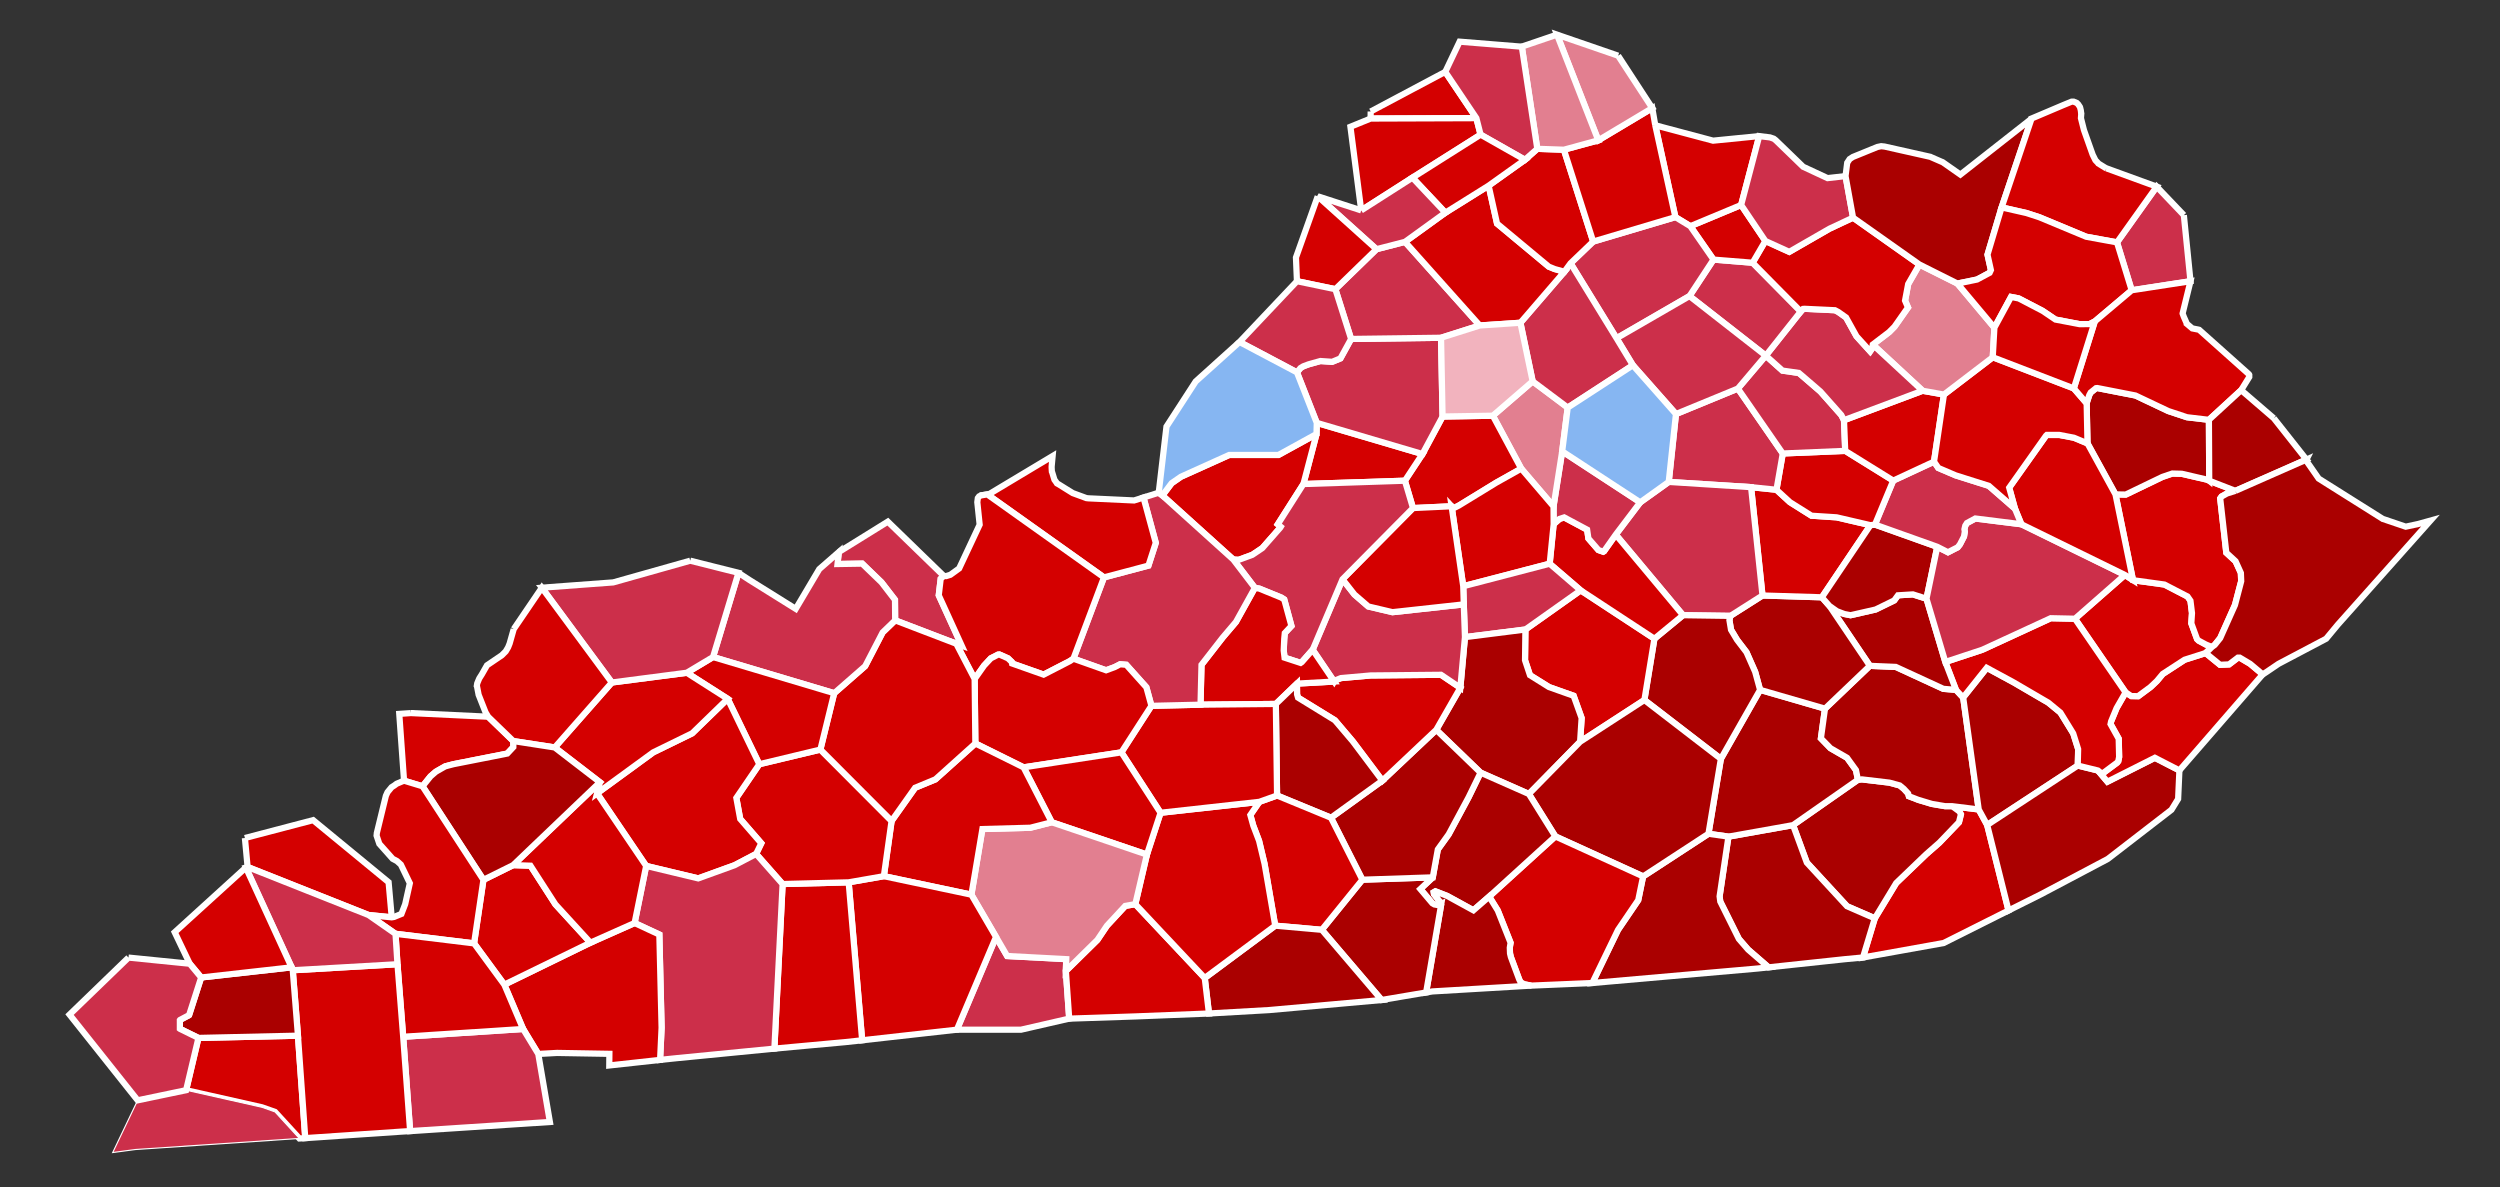 <?xml version="1.0" encoding="utf-8"?>
<!-- Generator: Adobe Illustrator 16.0.0, SVG Export Plug-In . SVG Version: 6.00 Build 0)  -->
<!DOCTYPE svg PUBLIC "-//W3C//DTD SVG 1.1//EN" "http://www.w3.org/Graphics/SVG/1.1/DTD/svg11.dtd">
<svg version="1.1"
	 id="svg5598" xmlns:svg="http://www.w3.org/2000/svg" xmlns:rdf="http://www.w3.org/1999/02/22-rdf-syntax-ns#" xmlns:cc="http://creativecommons.org/ns#" xmlns:sodipodi="http://sodipodi.sourceforge.net/DTD/sodipodi-0.dtd" xmlns:dc="http://purl.org/dc/elements/1.1/" xmlns:inkscape="http://www.inkscape.org/namespaces/inkscape" inkscape:version="0.48.1 " sodipodi:docname="Kentucky_Presidential_Election_Results_by_County,_2008[1].svg" sodipodi:version="0.32" inkscape:output_extension="org.inkscape.output.svg.inkscape"
	 xmlns="http://www.w3.org/2000/svg" xmlns:xlink="http://www.w3.org/1999/xlink" x="0px" y="0px" width="389.891px"
	 height="185.148px" viewBox="0 0 389.891 185.148" enable-background="new 0 0 389.891 185.148" xml:space="preserve">
<rect x="0" y="0" width="389.891" height="185.148" fill="#333333" stroke="none"/>
<defs>
	
	
		<inkscape:perspective  id="perspective5606" inkscape:persp3d-origin="372.04724 : 350.78739 : 1" sodipodi:type="inkscape:persp3d" inkscape:vp_y="0 : 1000 : 0" inkscape:vp_x="0 : 526.18109 : 1" inkscape:vp_z="744.09448 : 526.18109 : 1">
		</inkscape:perspective>
</defs>
<sodipodi:namedview  bordercolor="#666666" pagecolor="#ffffff" objecttolerance="10" borderopacity="1.0" guidetolerance="10" inkscape:cx="194.94542" showgrid="false" inkscape:cy="92.573853" inkscape:zoom="2.7923652" gridtolerance="10000" id="base" inkscape:window-width="1366" inkscape:window-y="-8" inkscape:current-layer="layer1" inkscape:pageopacity="0.0" inkscape:window-height="706" inkscape:window-maximized="1" inkscape:pageshadow="2" inkscape:window-x="-8" inkscape:document-units="px">
	</sodipodi:namedview>
<path id="IL_Massac" fill="#D40000" stroke="#FFFFFF" stroke-width="0.969" d="M38.194,130.696l10.641-2.791l11.769,9.68
	l0.487,5.477l-3.622-0.364l-18.855-7.488L38.194,130.696"/>
<path id="IL_Hardin" fill="#D40000" stroke="#FFFFFF" stroke-width="0.969" d="M64.071,111.207l12.057,0.569l3.923,3.799v0.939
	l-0.942,1.007l-0.506,0.106l-6.848,1.349l-1.036,0.205l-0.854,0.223l-0.31,0.089l-0.105,0.018l-1.192,0.676l-0.237,0.145
	l-0.043,0.018l-0.84,0.729l-1.244,1.549l-2.881-0.873l-0.745-10.422L64.071,111.207"/>
<path id="IN_Ohio" fill="#D40000" stroke="#FFFFFF" stroke-width="0.969" d="M213.767,17.389l11.632-6.182l4.852,7.22l-16.5,0.06
	L213.767,17.389"/>
<path id="IN_Switzerland" fill="#D40000" stroke="#FFFFFF" stroke-width="0.969" d="M213.748,18.49l16.499-0.06l0.657,2.568
	l-10.627,6.712l-7.986,5.104l-1.683-13.042L213.748,18.49"/>
<path id="KY_Hickman_1_" fill="#D40000" stroke="#FFFFFF" stroke-width="0.969" d="M30.951,161.875l15.514-0.354l1.142,15.977
	l-0.538,0.036l-0.38,0.018l-3.796-4.143l-2.041-0.719l-11.828-2.668L30.951,161.875"/>
<path id="KY_Fulton_1_" fill="#CC2F4A" stroke="#FFFFFF" stroke-width="0.178" d="M29.02,170.019l11.828,2.664l2.041,0.722
	l3.796,4.143l-25.57,1.727l-3.538,0.471l3.891-8.146L29.02,170.019"/>
<path id="KY_Bell_1_" fill="#D40000" stroke="#FFFFFF" stroke-width="0.969" d="M308.587,126.242l1.322,2.422l3.33,13.335
	l-10.112,5.069l-12.582,2.257l1.845-6.104l3.338-5.504l4.669-4.481l2.065-1.813l3.051-3.184l0.304-1.237l-0.237-0.445l-1.122-0.823
	L308.587,126.242"/>
<path id="KY_Knox_1_" fill="#AA0000" stroke="#FFFFFF" stroke-width="0.969" d="M289.753,121.608l0.622-0.061l4.3,0.509
	l1.597,0.436l0.639,0.523l0.681,0.736l0.105,0.418l1.476,0.572l2.129,0.638l2.065,0.349h1.091l1.122,0.822l0.237,0.446l-0.304,1.237
	l-3.051,3.184l-2.065,1.812l-4.669,4.482l-3.338,5.504l-4.33-1.88l-6.273-6.811l-2.148-5.849L289.753,121.608"/>
<path id="KY_Whitley_1_" fill="#AA0000" stroke="#FFFFFF" stroke-width="0.969" d="M269.563,130.476l10.072-1.797l2.148,5.849
	l6.276,6.81l4.327,1.881l-1.845,6.104l-2.827,0.268l-11.896,1.271l-3.188-2.764l-1.443-1.665l-2.902-5.831l-0.104-0.814
	L269.563,130.476"/>
<path id="KY_Laurel_1_" fill="#AA0000" stroke="#FFFFFF" stroke-width="0.969" d="M274.501,107.591l10.12,2.934l-0.638,4.626
	l1.494,1.538l2.588,1.493l1.389,1.929l0.302,1.501l-10.118,7.07l-10.072,1.797l-3.121-0.447l1.938-11.683L274.501,107.591"/>
<path id="KY_Clay_1_" fill="#AA0000" stroke="#FFFFFF" stroke-width="0.969" d="M291.619,103.841l4.041,0.169l7.418,3.419
	l1.977,0.162l1.114,1.192l2.415,17.459l-4.127-0.511h-1.091l-2.065-0.35l-2.129-0.638l-1.476-0.572l-0.105-0.417l-0.684-0.736
	l-0.636-0.524l-1.597-0.435l-4.3-0.509l-0.622,0.063l-0.301-1.503l-1.393-1.929l-2.585-1.493l-1.494-1.538l0.639-4.626
	L291.619,103.841"/>
<path id="KY_Leslie_1_" fill="#AA0000" stroke="#FFFFFF" stroke-width="0.969" d="M306.172,108.783l3.688-4.632l4.171,2.258
	l5.431,3.174l1.882,1.546l2.001,3.257l0.767,2.445l-0.062,2.561l-14.136,9.272l-1.321-2.422L306.172,108.783"/>
<path id="KY_Harlan_1_" fill="#AA0000" stroke="#FFFFFF" stroke-width="0.969" d="M324.045,119.389l3.137,0.771l1.485,1.751
	l7.399-3.73l3.826,1.967l-0.199,4.454l-1.037,1.688l-9.94,7.673l-10.423,5.512l-5.048,2.523l-3.331-13.335L324.045,119.389"/>
<path id="KY_Letcher_1_" fill="#D40000" stroke="#FFFFFF" stroke-width="0.969" d="M343.99,101.846l2.237,1.832l1.408-0.061
	l1.379-1.051h0.296l1.615,0.962l1.96,1.645l-12.993,14.975l-3.826-1.967l-7.399,3.73l-1.485-1.751l0.6,0.463l0.176-0.025
	l2.234-1.662l0.172-0.223l0.135-0.658l-0.067-2.848l-1.273-2.285l0.086-0.409l0.854-2.07l1.411-2.463l0.883,0.58l1.077,0.018
	l1.931-1.43l0.978-0.927l0.924-1.11l3.403-2.215L343.99,101.846"/>
<path id="KY_Knott_1_" fill="#D40000" stroke="#FFFFFF" stroke-width="0.969" d="M332.66,90.483l4.897,0.677l3.608,1.869
	l0.455,0.659l0.236,1.928l-0.102,1.603l0.894,2.449l0.267,0.253l1.099,0.593l0.945,0.39l-0.973,0.941l-3.29,1.048l-3.403,2.214
	l-0.924,1.111l-0.979,0.924l-1.936,1.433l-1.069-0.019l-0.883-0.579l-7.895-11.487l7.781-6.829L332.66,90.483"/>
<path id="KY_Perry_1_" fill="#D40000" stroke="#FFFFFF" stroke-width="0.969" d="M323.606,96.496l7.895,11.487l-1.411,2.462
	l-0.854,2.07l-0.086,0.41l1.273,2.285l0.067,2.847l-0.135,0.658l-0.172,0.223l-2.235,1.663l-0.175,0.025l-0.601-0.463l-3.137-0.772
	l0.063-2.561l-0.768-2.445l-2.001-3.257l-1.882-1.546l-5.434-3.174l-4.168-2.258l-3.688,4.632l-1.114-1.192l-1.67-4.351l5.773-1.908
	l10.662-4.917L323.606,96.496"/>
<path id="KY_Owsley_1_" fill="#AA0000" stroke="#FFFFFF" stroke-width="0.969" d="M300.446,93.373l2.939,9.867l1.67,4.351
	l-1.977-0.162l-7.418-3.419l-4.041-0.169l-6.298-9.336l1.16,0.814l1.143,0.436l0.985,0.188l3.909-0.892l2.895-1.413l0.59-0.801
	l2.339-0.142L300.446,93.373"/>
<path id="KY_Jackson_1_" fill="#AA0000" stroke="#FFFFFF" stroke-width="0.969" d="M274.869,92.868l9.26,0.282l1.192,1.349
	l6.298,9.339l-7,6.684l-10.124-2.933l-0.768-2.81l-1.352-3.06l-1.473-1.931l-0.942-1.572l-0.248-1.5l0.151-0.669L274.869,92.868"/>
<path id="KY_Estill_1_" fill="#D40000" stroke="#FFFFFF" stroke-width="0.969" d="M273.09,75.976l3.96,0.409l2.111,1.936
	l3.357,2.107l3.918,0.252l5.271,1.226l-7.574,11.247l-9.259-0.283L273.09,75.976"/>
<path id="KY_Lee_1_" fill="#AA0000" stroke="#FFFFFF" stroke-width="0.969" d="M292.408,81.81l9.72,3.467l-1.683,8.099
	l-2.111-0.676l-2.331,0.142l-0.59,0.801l-2.895,1.414l-3.909,0.891l-0.985-0.188l-1.143-0.436l-1.16-0.814l-1.192-1.352
	l7.573-11.247L292.408,81.81"/>
<path id="KY_Breathitt_1_" fill="#CC2F4A" stroke="#FFFFFF" stroke-width="0.969" d="M302.128,85.275l1.675,0.853l1.513-0.775
	l0.353-0.453l0.633-1.229l0.124-0.754l-0.057-0.376l0.132-0.559l0.259-0.409l1.306-0.711l7.187,0.899l16.136,7.903l-7.781,6.83
	l-3.785-0.081l-10.662,4.917l-5.773,1.908l-2.939-9.867L302.128,85.275"/>
<path id="KY_Floyd_1_" fill="#D40000" stroke="#FFFFFF" stroke-width="0.969" d="M344.542,74.97l4.079,1.583l-1.313,0.408
	l-0.838,0.472l-0.218,0.31l0.95,8.457l1.446,1.335l0.826,1.822l0.049,1.291l-0.973,3.716l-2.299,5.147l-0.838,1.047l-0.457,0.347
	l-0.942-0.39l-1.102-0.592l-0.267-0.253l-0.894-2.45l0.103-1.602l-0.237-1.929l-0.455-0.658l-3.607-1.869l-4.898-0.677
	l-2.738-13.378l1.597,0.028l5.708-2.75l1.557-0.531l1.476,0.037l4.128,0.959L344.542,74.97"/>
<path id="KY_Johnson_1_" fill="#AA0000" stroke="#FFFFFF" stroke-width="0.969" d="M344.494,65.475l0.048,9.495l-0.153-0.124
	l-4.128-0.959l-1.475-0.037l-1.557,0.531l-5.708,2.75l-1.597-0.028l-4.367-7.957l-0.132-6.258l0.414-1.269l0.222-0.41l0.837-0.676
	l0.188-0.019l5.956,1.164l5.11,2.421l2.918,0.969L344.494,65.475"/>
<path id="KY_Magoffin_1_" fill="#D40000" stroke="#FFFFFF" stroke-width="0.969" d="M325.555,69.147l4.367,7.957l2.738,13.379
	l-1.273-0.816l-16.136-7.904l-1.004-2.433l-0.905-3.273l5.737-8.101l0.133-0.124h1.949l2.283,0.436L325.555,69.147"/>
<path id="KY_Wolfe_1_" fill="#CC2F4A" stroke="#FFFFFF" stroke-width="0.969" d="M301.616,72.001l0.671,0.977l2.703,1.156
	l5.172,1.635l4.079,3.559l1.007,2.433l-7.187-0.899l-1.306,0.709l-0.258,0.41l-0.132,0.559l0.056,0.376l-0.123,0.754l-0.633,1.229
	l-0.353,0.453l-1.514,0.775l-1.675-0.853l-9.72-3.467l2.854-6.857L301.616,72.001"/>
<path id="KY_Powell_1_" fill="#D40000" stroke="#FFFFFF" stroke-width="0.969" d="M278.036,70.72l9.741-0.409l7.484,4.642
	l-2.851,6.857l-0.706,0.096l-5.271-1.226l-3.918-0.252l-3.357-2.107l-2.11-1.936L278.036,70.72"/>
<path id="KY_Clark_1_" fill="#CC2F4A" stroke="#FFFFFF" stroke-width="0.969" d="M271.035,60.596l7.001,10.124l-0.986,5.665
	l-3.96-0.409l-12.838-0.816l1.128-10.588L271.035,60.596"/>
<path id="KY_Montgomery_1_" fill="#CC2F4A" stroke="#FFFFFF" stroke-width="0.969" d="M275.381,55.468l2.606,2.337l2.55,0.366
	l0.541,0.453l2.833,2.445l3.255,3.672l0.417,0.8l0.191,4.774l-9.741,0.409l-7.001-10.125L275.381,55.468"/>
<path id="KY_Menifee_1_" fill="#D40000" stroke="#FFFFFF" stroke-width="0.969" d="M299.848,60.943l3.316,0.594l-1.551,10.464
	l-6.354,2.952l-7.485-4.642l-0.191-4.774L299.848,60.943"/>
<path id="KY_Morgan_1_" fill="#D40000" stroke="#FFFFFF" stroke-width="0.969" d="M323.425,60.578l2.001,2.311l0.132,6.258
	l-2.113-0.88l-2.281-0.436h-1.949l-0.132,0.124l-5.737,8.101l0.902,3.273l-4.079-3.558l-5.173-1.635l-2.703-1.156l-0.67-0.977
	l1.548-10.464l7.619-5.823l12.645,4.854"/>
<path id="KY_Rowan_1_" fill="#E27F90" stroke="#FFFFFF" stroke-width="0.969" d="M305.279,44.221l5.765,6.88l-0.259,4.612
	l-7.62,5.823l-3.316-0.594l-7.771-7.201l2.55-1.946l0.837-0.845l2.103-2.995l-0.457-1.065l0.487-2.589l1.75-3.047L305.279,44.221"/>
<path id="KY_Bath_1_" fill="#CC2F4A" stroke="#FFFFFF" stroke-width="0.969" d="M280.841,48.574l0.372-0.399l0.218-0.019
	l4.747,0.224l0.522,0.274l1.206,0.853l1.626,2.933l2.13,2.347l0.323-0.471l0.083-0.581l7.773,7.201l-12.262,4.594l-0.417-0.799
	l-3.255-3.672l-2.833-2.445l-0.541-0.453l-2.55-0.366l-2.606-2.337L280.841,48.574"/>
<path id="KY_Nicholas_1_" fill="#CC2F4A" stroke="#FFFFFF" stroke-width="0.969" d="M273.337,40.976l7.507,7.6l-5.46,6.891
	l-11.896-9.291l3.745-5.691L273.337,40.976"/>
<path id="KY_Fleming_1_" fill="#D40000" stroke="#FFFFFF" stroke-width="0.969" d="M288.994,33.942l10.347,7.309l-1.75,3.047
	l-0.487,2.589l0.458,1.065l-2.103,2.995l-0.838,0.845l-2.553,1.946l-0.083,0.581l-0.323,0.471l-2.13-2.347l-1.626-2.933
	l-1.206-0.853l-0.522-0.275l-4.747-0.223l-0.218,0.018l-0.372,0.399l-7.506-7.601l1.981-3.397l3.727,1.698l6.278-3.612
	L288.994,33.942"/>
<path id="KY_Robertson_1_" fill="#D40000" stroke="#FFFFFF" stroke-width="0.969" d="M271.539,31.969l3.777,5.61l-1.981,3.397
	l-6.106-0.491l-3.616-5.208L271.539,31.969"/>
<path id="KY_Bracken_1_" fill="#D40000" stroke="#FFFFFF" stroke-width="0.969" d="M274.364,21.221l-2.822,10.747l-7.924,3.306
	l-2.331-1.415l-3.14-14.321l9.02,2.4L274.364,21.221"/>
<path id="KY_Mason_1_" fill="#CC2F4A" stroke="#FFFFFF" stroke-width="0.969" d="M287.823,27.461l1.174,6.481l-3.673,1.724
	l-6.279,3.613l-3.726-1.697l-3.778-5.61l2.822-10.747l1.675,0.204l0.59,0.202l0.304,0.234l4.281,4.143l3.805,1.771L287.823,27.461"
	/>
<path id="KY_Lewis_1_" fill="#AA0000" stroke="#FFFFFF" stroke-width="0.969" d="M316.823,18.519l-4.66,13.825l-2.197,7.37
	l0.533,2.399L310.3,42.54l-1.961,1.05l-3.061,0.63l-5.935-2.97l-10.347-7.309l-1.174-6.481l0.261-2.073l0.38-0.578l0.503-0.329
	l3.818-1.558l0.598-0.124l0.417,0.047h0.064l1.972,0.443l5.231,1.174l0.123,0.062l1.646,0.717l0.113,0.037l2.786,1.949
	L316.823,18.519"/>
<path id="KY_Boyd_1_" fill="#CC2F4A" stroke="#FFFFFF" stroke-width="0.969" d="M340.584,33.552l1.037,10.306l-9.168,1.412
	l-2.294-7.468l6.192-8.691L340.584,33.552"/>
<path id="KY_Greenup_1_" fill="#D40000" stroke="#FFFFFF" stroke-width="0.969" d="M328.514,26.251l7.838,2.856l-6.192,8.692
	l-4.804-0.879l-7.302-3.042l-2.024-0.658l-3.864-0.878l4.661-13.825v-0.029l0.867-0.366l4.06-1.723l1.319-0.542l0.067-0.01h0.248
	l0.498,0.205l0.224,0.223l0.067,0.106l0.123,0.176l0.087,0.143l0.026,0.087l0.021,0.081l0.084,0.347l0.048,0.417v0.055l0.021,0.037
	l-0.051,0.702l0.466,1.848l1.362,3.84l0.113,0.23l0.323,0.652l0.401,0.424l0.048,0.074l1.048,0.647L328.514,26.251"/>
<path id="KY_Carter_1_" fill="#D40000" stroke="#FFFFFF" stroke-width="0.969" d="M312.163,32.344l3.863,0.878l2.024,0.658
	l7.302,3.042l4.804,0.879l2.294,7.468l-5.757,4.864l-0.818,0.41l-1.531,0.018l-3.775-0.72l-2-1.35l-3.743-1.947l-1.192-0.233
	l-2.596,4.794l-5.765-6.88l3.062-0.63l1.96-1.05l0.199-0.428l-0.533-2.399L312.163,32.344"/>
<path id="KY_Lawrence_1_" fill="#D40000" stroke="#FFFFFF" stroke-width="0.969" d="M332.453,45.267l9.168-1.412l-1.228,5.022
	v0.018l0.19,0.514l0.447,1.022v0.047l0.872,0.739l0.942,0.184l0.135,0.037l7.725,6.899l0.064,0.08l0.021,0.047v0.329l-1.265,2.052
	l-5.032,4.631l-3.425-0.406l-2.919-0.969l-5.11-2.421l-5.956-1.164l-0.188,0.019l-0.837,0.676l-0.221,0.41l-0.415,1.269l-2-2.322
	l3.273-10.435L332.453,45.267"/>
<path id="KY_Martin_1_" fill="#AA0000" stroke="#FFFFFF" stroke-width="0.969" d="M354.615,65.227l5.089,6.444l-11.082,4.882
	l-4.079-1.583l-0.048-9.495l5.032-4.63L354.615,65.227"/>
<path id="KY_Pike_1_" fill="#AA0000" stroke="#FFFFFF" stroke-width="0.969" d="M348.621,76.553l11.082-4.882l-0.019,0.037
	l0.095,0.292l1.836,2.641l9.997,6.288h0.008l3.567,1.21l1.949-0.42l1.912-0.532L364.62,97.394l-1.845,2.222l-7.42,3.913
	l-1.917,1.298l-0.553,0.347l-1.96-1.645l-1.615-0.962h-0.296l-1.379,1.051l-1.408,0.061l-2.237-1.83l0.972-0.944l0.458-0.347
	l0.837-1.047l2.3-5.147l0.975-3.716l-0.051-1.291l-0.827-1.822l-1.445-1.335l-0.951-8.455l0.219-0.312l0.837-0.472L348.621,76.553"
	/>
<path id="KY_Harrison_1_" fill="#CC2F4A" stroke="#FFFFFF" stroke-width="0.969" d="M263.615,35.277l3.615,5.208l-3.745,5.691
	l-11.375,6.578l-7.176-11.691l3.529-3.39l12.822-3.814L263.615,35.277"/>
<path id="KY_Bourbon_1_" fill="#CC2F4A" stroke="#FFFFFF" stroke-width="0.969" d="M252.108,52.755l11.376-6.578l11.895,9.291
	l-4.346,5.128l-9.655,3.972l-6.72-7.611L252.108,52.755"/>
<path id="KY_Madison_1_" fill="#CC2F4A" stroke="#FFFFFF" stroke-width="0.969" d="M260.249,75.158l12.841,0.816l1.782,16.894
	l-5.005,3.183l-7.389-0.106L251.984,83.38l3.818-5.037L260.249,75.158"/>
<path id="KY_Rockcastle_1_" fill="#AA0000" stroke="#FFFFFF" stroke-width="0.969" d="M269.865,96.051l-0.151,0.668l0.248,1.501
	l0.942,1.571l1.473,1.932l1.352,3.06l0.768,2.809l-6.117,10.758l-11.928-9.179l1.562-9.556l4.462-3.672L269.865,96.051"/>
<path id="KY_McCreary_1_" fill="#AA0000" stroke="#FFFFFF" stroke-width="0.969" d="M266.443,130.031l3.12,0.447l-1.379,9.309
	l0.103,0.814l2.902,5.831l1.443,1.665l3.188,2.764l-1.712,0.185l-25.777,2.26l4.006-8.277l3.158-4.649l0.76-3.697L266.443,130.031"
	/>
<path id="KY_Lincoln_1_" fill="#D40000" stroke="#FFFFFF" stroke-width="0.969" d="M246.515,92.07l11.5,7.546l-1.562,9.557
	l-10.024,6.512l0.237-3.7l-1.247-3.47l-3.842-1.364l-2.967-1.853l-0.771-2.32l0.06-4.804L246.515,92.07"/>
<path id="KY_Garrard_1_" fill="#D40000" stroke="#FFFFFF" stroke-width="0.969" d="M242.302,81.745l0.92-0.816l0.728-0.234
	l3.575,1.913l0.197,1.368l1.562,1.803l0.74,0.267l0.137-0.077l1.826-2.589l10.492,12.564l-4.461,3.672l-11.5-7.546l-4.833-4.154
	L242.302,81.745"/>
<path id="KY_Jessamine_1_" fill="#CC2F4A" stroke="#FFFFFF" stroke-width="0.969" d="M243.632,70.384l12.167,7.957l-3.815,5.038
	l-1.825,2.589l-0.138,0.077l-0.74-0.267l-1.559-1.803l-0.199-1.369l-3.576-1.912l-0.727,0.233l-0.921,0.816l-0.019-2.765
	L243.632,70.384"/>
<path id="KY_Woodford_1_" fill="#E27F90" stroke="#FFFFFF" stroke-width="0.969" d="M239.028,59.469l5.469,4.097l-0.864,6.82
	l-1.35,8.593l-5.032-5.893l-4.429-8.251L239.028,59.469"/>
<path id="KY_Scott_1_" fill="#CC2F4A" stroke="#FFFFFF" stroke-width="0.969" d="M244.935,41.064l7.176,11.691l2.55,4.206
	l-10.162,6.605l-5.468-4.097l-1.912-9.129l6.85-7.956L244.935,41.064"/>
<path id="KY_Anderson_1_" fill="#D40000" stroke="#FFFFFF" stroke-width="0.969" d="M224.981,64.963l7.841-0.127l4.429,8.251
	l-3.882,2.18l-5.867,3.591l-0.608,0.304l-0.353-0.037l-0.154-0.168l-6.022,0.282l-1.266-4.266l2.741-4.159L224.981,64.963"/>
<path id="KY_Mercer_1_" fill="#D40000" stroke="#FFFFFF" stroke-width="0.969" d="M237.25,73.084l5.032,5.893l0.02,2.765
	l-0.62,6.171l-13.479,3.511l-1.817-12.473l0.154,0.168l0.353,0.037l0.608-0.304l5.869-3.591L237.25,73.084"/>
<path id="KY_Boyle_1_" fill="#CC2F4A" stroke="#FFFFFF" stroke-width="0.969" d="M241.682,87.915l4.833,4.154l-8.618,6.104
	l-9.427,1.192l-0.18-5.112l-0.084-2.827L241.682,87.915"/>
<path id="KY_Casey_1_" fill="#AA0000" stroke="#FFFFFF" stroke-width="0.969" d="M228.47,99.368l9.427-1.194l-0.06,4.804
	l0.771,2.32l2.967,1.853l3.843,1.364l1.246,3.47l-0.237,3.7l-7.988,8.144l-7.53-3.325l-6.917-6.679l3.759-6.56L228.47,99.368"/>
<path id="KY_Pulaski_1_" fill="#AA0000" stroke="#FFFFFF" stroke-width="0.969" d="M246.429,115.681l10.024-6.512l11.928,9.179
	l-1.938,11.683l-10.186,6.65l-13.689-6.24l-4.127-6.616L246.429,115.681"/>
<path id="KY_Wayne_1_" fill="#D40000" stroke="#FFFFFF" stroke-width="0.969" d="M256.254,136.681l-0.76,3.697l-3.158,4.649
	l-4.006,8.277l-0.372,0.019l-9.168,0.39l-1.058-0.203l-0.568-0.285l-0.239-0.481l-1.295-3.484l-0.133-0.555l-0.048-0.906
	l0.135-0.771l-1.998-5.033l-1.341-2.169l10.31-9.387L256.254,136.681"/>
<path id="KY_Russell_1_" fill="#AA0000" stroke="#FFFFFF" stroke-width="0.969" d="M230.907,120.5l7.53,3.325l4.13,6.616
	l-10.319,9.386l-2.459,2.144l-4.105-2.25l-1.825-0.708l-0.262,0.151l0.043,0.294l1.15,1.44l-0.666,0.24l-0.42-0.079l-0.32-0.187
	l-1.876-2.215l1.94-1.819l0.789-4.358l1.693-2.355l3.11-5.785L230.907,120.5"/>
<path id="KY_Clinton_1_" fill="#AA0000" stroke="#FFFFFF" stroke-width="0.969" d="M224.79,140.895l-1.15-1.44l-0.043-0.293
	l0.262-0.152l1.822,0.709l4.108,2.25l2.459-2.144l1.338,2.169l2,5.033l-0.123,0.771l0.037,0.906l0.132,0.555l1.295,3.484
	l0.237,0.481l0.571,0.285l1.058,0.203l-15.411,0.908l-0.97,0.162L224.79,140.895"/>
<path id="KY_Cumberland_1_" fill="#AA0000" stroke="#FFFFFF" stroke-width="0.969" d="M223.448,136.831l-1.94,1.822l1.876,2.214
	l0.32,0.188l0.42,0.079l0.666-0.241l-2.378,13.887l-6.936,1.174l-9.33-10.948l6.325-7.814L223.448,136.831"/>
<path id="KY_Adair_1_" fill="#AA0000" stroke="#FFFFFF" stroke-width="0.969" d="M223.99,113.821l6.917,6.679l-1.866,3.834
	l-3.11,5.785l-1.693,2.356l-0.789,4.355l-10.977,0.367l-4.896-9.665l8.008-5.777L223.99,113.821"/>
<path id="KY_Taylor_1_" fill="#D40000" stroke="#FFFFFF" stroke-width="0.969" d="M208.077,106.293l0.095-0.162l0.961-0.38
	l4.617-0.41l10.991-0.106l3.01,2.027l-3.759,6.56l-8.408,7.932l-4.602-6.124l-2.792-3.29l-5.754-3.538l-0.15-0.506l-0.02-1.679
	L208.077,106.293"/>
<path id="KY_Marion_1_" fill="#CC2F4A" stroke="#FFFFFF" stroke-width="0.969" d="M209.37,90.344l1.865,2.374l2.16,1.868
	l3.771,0.888l11.12-1.217l0.181,5.111l-0.722,7.896l-3.011-2.027l-10.99,0.106l-4.617,0.41l-0.962,0.379l-0.094,0.162l-3.357-4.96
	L209.37,90.344"/>
<path id="KY_Washington_1_" fill="#D40000" stroke="#FFFFFF" stroke-width="0.969" d="M226.386,78.954l1.815,12.473l0.086,2.827
	l-11.12,1.218l-3.771-0.889l-2.16-1.868l-1.865-2.374l10.993-11.105L226.386,78.954"/>
<path id="KY_Spencer_1_" fill="#D40000" stroke="#FFFFFF" stroke-width="0.969" d="M205.359,65.947l16.482,4.864l-2.74,4.159
	l-15.826,0.517l2.046-7.799L205.359,65.947"/>
<path id="KY_Shelby_1_" fill="#CC2F4A" stroke="#FFFFFF" stroke-width="0.969" d="M210.713,52.864l14.028-0.188l0.239,12.287
	l-3.14,5.849l-16.482-4.864l-3.092-7.875l0.539-0.666l0.447-0.274l0.829-0.312l1.847-0.516l1.823,0.125l1.295-0.534L210.713,52.864"
	/>
<path id="KY_Henry_1_" fill="#CC2F4A" stroke="#FFFFFF" stroke-width="0.969" d="M214.669,38.866l4.45-1.145l11.661,13.041
	l-6.042,1.912l-14.027,0.187l-2.456-7.762L214.669,38.866"/>
<path id="KY_Owen_1_" fill="#D40000" stroke="#FFFFFF" stroke-width="0.969" d="M225.417,33.168l6.744-4.213l1.312,5.911
	l8.062,6.715l0.939,0.381l1.494,0.417l-6.85,7.955l-6.344,0.425l-11.652-13.041L225.417,33.168"/>
<path id="KY_Grant_1_" fill="#D40000" stroke="#FFFFFF" stroke-width="0.969" d="M239.752,23.211l4.146,0.143l4.566,14.32
	l-3.529,3.39l-0.961,1.317l-1.503-0.417l-0.932-0.381l-8.069-6.715l-1.311-5.911l5.659-4.038L239.752,23.211"/>
<path id="KY_Pendleton_1_" fill="#D40000" stroke="#FFFFFF" stroke-width="0.969" d="M258.147,19.539l3.14,14.321l-12.819,3.814
	l-4.566-14.32l5.366-1.467l8.417-5.03L258.147,19.539"/>
<path id="KY_Campbell_1_" fill="#E27F90" stroke="#FFFFFF" stroke-width="0.969" d="M252.355,8.686l5.326,8.169l-8.417,5.03
	l-6.44-16.481L252.355,8.686"/>
<path id="KY_Kenton_1_" fill="#E27F90" stroke="#FFFFFF" stroke-width="0.969" d="M242.823,5.403l6.44,16.481l-5.366,1.467
	l-4.146-0.143l-2.415-15.938L242.823,5.403"/>
<path id="KY_Boone_1_" fill="#CC2F4A" stroke="#FFFFFF" stroke-width="0.969" d="M237.337,7.271l2.415,15.94l-1.931,1.706
	l-6.914-3.921l-0.657-2.567l-4.852-7.22l2.237-4.711l9.703,0.785"/>
<path id="KY_Gallatin_1_" fill="#D40000" stroke="#FFFFFF" stroke-width="0.969" d="M230.907,20.998l6.914,3.921l-5.66,4.038
	l-6.744,4.214l-5.135-5.458L230.907,20.998"/>
<path id="KY_Carroll_1_" fill="#CC2F4A" stroke="#FFFFFF" stroke-width="0.969" d="M212.291,32.812l7.988-5.104l5.135,5.458
	l-6.295,4.553l-4.45,1.146l-9.16-8.251L212.291,32.812"/>
<path id="KY_Trimble_1_" fill="#D40000" stroke="#FFFFFF" stroke-width="0.969" d="M205.509,30.618l9.16,8.25l-6.411,6.233
	l-5.991-1.244l-0.155-3.699L205.509,30.618"/>
<path id="KY_Oldham_1_" fill="#CC2F4A" stroke="#FFFFFF" stroke-width="0.969" d="M208.258,45.102l2.455,7.762l-1.663,3.029
	l-1.296,0.534l-1.822-0.125l-1.847,0.516l-0.83,0.311l-0.444,0.275l-0.541,0.666l-8.96-4.738l8.96-9.476L208.258,45.102"/>
<path id="KY_Bullitt_1_" fill="#D40000" stroke="#FFFFFF" stroke-width="0.969" d="M205.321,67.688l-2.046,7.799l-3.993,6.276
	l0.466,0.391l-0.075,0.124l-2.806,3.199l-1.56,1.049l-2.129,0.783l-0.83-0.044l-11.065-9.993l1.448-1.921l1.465-1.012l7.515-3.39
	h7.676L205.321,67.688"/>
<path id="KY_Nelson_1_" fill="#CC2F4A" stroke="#FFFFFF" stroke-width="0.969" d="M219.101,74.97l1.266,4.266l-10.994,11.105
	l-4.652,10.989l-1.693,1.926l-0.186,0.129l-2.504-0.82l-0.132-1.11l0.086-1.822l0.083-0.906l1.037-1.105l-1.12-4.125l-0.458-0.3
	l-3.425-1.397l-0.702-0.125l-3.361-4.407l0.826,0.044l2.133-0.783l1.559-1.049l2.806-3.199l0.075-0.124l-0.466-0.391l3.993-6.276
	L219.101,74.97"/>
<path id="KY_Larue_1_" fill="#D40000" stroke="#FFFFFF" stroke-width="0.969" d="M195.703,91.676l0.702,0.124l3.423,1.397
	l0.457,0.3l1.123,4.125l-1.036,1.106l-0.087,0.906l-0.083,1.821l0.132,1.111l2.504,0.82l0.186-0.127l1.693-1.929l3.358,4.961
	l-5.809,0.321l-3.292,3.174l-11.749,0.113l0.154-6.221l3.319-4.267l2.055-2.417L195.703,91.676"/>
<path id="KY_Green_1_" fill="#AA0000" stroke="#FFFFFF" stroke-width="0.969" d="M198.975,109.788l3.292-3.174l0.02,1.678
	l0.15,0.506l5.754,3.538l2.792,3.29l4.602,6.124l-8.008,5.778l-8.408-3.468L198.975,109.788"/>
<path id="KY_Metcalfe_1_" fill="#D40000" stroke="#FFFFFF" stroke-width="0.969" d="M199.165,124.066l8.409,3.467l4.897,9.665
	l-6.327,7.814l-7.268-0.647l-1.664-9.647l-0.858-3.591l-0.904-2.374l-0.454-1.647l1.407-2.053L199.165,124.066"/>
<path id="KY_Monroe_1_" fill="#AA0000" stroke="#FFFFFF" stroke-width="0.969" d="M198.88,144.362l7.27,0.648l9.33,10.947
	l-17.539,1.569l-9.392,0.534l-0.659-5.537L198.88,144.362"/>
<path id="KY_Simpson_1_" fill="#CC2F4A" stroke="#FFFFFF" stroke-width="0.969" d="M155.335,146.121l1.736,2.979l9.214,0.489
	l-0.06,1.842l0.522,7.428l-7.507,1.727h-10.016L155.335,146.121"/>
<path id="KY_Allen_1_" fill="#D40000" stroke="#FFFFFF" stroke-width="0.969" d="M177.06,141.01l10.826,11.515l0.659,5.537
	l-11.435,0.453l-10.36,0.347l-0.522-7.428l4.914-4.839l1.488-2.215l2.862-3.092L177.06,141.01"/>
<path id="KY_Barren_1_" fill="#D40000" stroke="#FFFFFF" stroke-width="0.969" d="M196.406,125.052l-1.409,2.053l0.456,1.647
	l0.905,2.374l0.858,3.591l1.664,9.647l-10.997,8.161l-10.823-11.515l1.807-7.731l2.13-6.519L196.406,125.052"/>
<path id="KY_Hart_1_" fill="#D40000" stroke="#FFFFFF" stroke-width="0.969" d="M187.226,109.899l11.749-0.114l0.19,14.278
	l-2.76,0.987l-15.409,1.705l-6.109-9.424l4.682-7.253L187.226,109.899"/>
<path id="KY_Hardin_1_" fill="#CC2F4A" stroke="#FFFFFF" stroke-width="0.969" d="M180.711,76.84l0.568,0.435l11.066,9.993
	l3.361,4.407l-2.95,5.32l-2.054,2.417l-3.32,4.267l-0.153,6.221l-7.654,0.18l-0.792-2.898l-3.137-3.505l-0.953-0.078l-0.858,0.445
	l-1.333,0.493l-5.097-1.81l4.769-12.682l6.933-1.84l1.147-3.546l-1.917-7.07L180.711,76.84"/>
<path id="KY_Meade_1_" fill="#D40000" stroke="#FFFFFF" stroke-width="0.969" d="M154.26,77.062l9.902-5.939l-0.153,1.652v0.109
	l0.019,0.407l0.02,0.27l0.048,0.106l0.348,1.145l0.291,0.408l0.107,0.168l0.242,0.134l2.214,1.377l2.135,0.784l0.35,0.037
	l7.087,0.329l1.462-0.456l1.917,7.07l-1.146,3.547l-6.934,1.84l-18.198-12.943L154.26,77.062"/>
<path id="KY_Hancock_1_" fill="#CC2F4A" stroke="#FFFFFF" stroke-width="0.969" d="M130.822,86.093l7.639-4.74l8.731,8.474
	l-0.484,0.435l-0.304,2.579l3.583,7.86l-0.846-0.304l-9.539-3.654l-0.026-3.197l-2.104-2.732l-3.018-2.916l-3.843,0.063
	L130.822,86.093"/>
<path id="KY_Breckinridge_1_" fill="#D40000" stroke="#FFFFFF" stroke-width="0.969" d="M147.192,89.825l0.38,0.019l0.649-0.205
	l1.364-0.986l3.199-6.828l-0.366-3.504l0.081-0.638l0.199-0.27l0.269-0.142l1.005-0.168l18.198,12.944l-4.769,12.682l-0.541,0.372
	l-4.106,2.115l-4.919-1.741l-0.048-0.235l-0.59-0.569l-1.336-0.592l-0.213,0.018l-1.122,0.577l-1.056,1.134l-1.47,2.088l-2.86-5.494
	l0.846,0.304l-3.583-7.861l0.304-2.579L147.192,89.825"/>
<path id="KY_Grayson_1_" fill="#D40000" stroke="#FFFFFF" stroke-width="0.969" d="M152.002,105.892l1.47-2.088l1.056-1.134
	l1.122-0.577l0.213-0.018l1.336,0.593l0.592,0.569l0.046,0.235l4.919,1.741l4.109-2.116l0.538-0.372l5.097,1.81l1.333-0.493
	l0.858-0.445l0.953,0.078l3.137,3.505l0.792,2.898l-4.683,7.253l-15.252,2.338l-7.525-3.728L152.002,105.892"/>
<path id="KY_Edmonson_1_" fill="#D40000" stroke="#FFFFFF" stroke-width="0.969" d="M159.635,119.673l15.253-2.339l6.109,9.425
	l-2.13,6.52l-14.839-5.042L159.635,119.673"/>
<path id="KY_Warren_1_" fill="#E27F90" stroke="#FFFFFF" stroke-width="0.969" d="M164.028,128.234l14.839,5.041l-1.807,7.731
	l-1.567,0.275l-2.862,3.093l-1.488,2.215l-4.914,4.839l0.06-1.843l-9.214-0.488l-1.736-2.977l-3.843-6.587l1.713-10.242l7.484-0.202
	L164.028,128.234"/>
<path id="KY_Butler_1_" fill="#D40000" stroke="#FFFFFF" stroke-width="0.969" d="M152.112,115.947l7.525,3.728l4.394,8.562
	l-3.339,0.855l-7.479,0.203l-1.718,10.239l-13.647-2.886l1.206-8.614l3.667-5.176l3.163-1.308L152.112,115.947"/>
<path id="KY_Logan_1_" fill="#D40000" stroke="#FFFFFF" stroke-width="0.969" d="M137.844,136.646l13.647,2.885l3.843,6.59
	l-6.106,14.464l-14.771,1.654l-2.103-24.634L137.844,136.646"/>
<path id="KY_Todd_1_" fill="#D40000" stroke="#FFFFFF" stroke-width="0.969" d="M122.053,137.871l10.301-0.266l2.105,24.634
	l-2.7,0.291l-10.991,1.008L122.053,137.871"/>
<path id="KY_Muhlenberg_1_" fill="#D40000" stroke="#FFFFFF" stroke-width="0.969" d="M127.941,116.899l11.106,11.132l-1.206,8.615
	l-5.49,0.959l-10.301,0.266l-4.136-4.694l0.811-1.665l-3.29-3.796l-0.601-3.28l3.586-5.254L127.941,116.899"/>
<path id="KY_Ohio_1_" fill="#D40000" stroke="#FFFFFF" stroke-width="0.969" d="M139.602,96.742l9.539,3.654l2.86,5.494
	l0.11,10.055l-6.23,5.601l-3.164,1.308l-3.667,5.176l-11.106-11.133l2.154-8.794l4.824-4.225l2.726-5.251L139.602,96.742"/>
<path id="KY_Daviess_1_" fill="#CC2F4A" stroke="#FFFFFF" stroke-width="0.969" d="M115.169,89.338l1.758,1.145l7.173,4.472
	l3.67-6.194l3.053-2.667l-0.207,1.869l3.842-0.062l3.019,2.916l2.103,2.731l0.027,3.197l-1.955,1.888l-2.722,5.252l-4.828,4.226
	l-18.896-5.638L115.169,89.338"/>
<path id="KY_McLean_1_" fill="#D40000" stroke="#FFFFFF" stroke-width="0.969" d="M111.202,102.469l18.896,5.636l-2.154,8.795
	l-9.521,2.285l-4.938-10.196l-6.375-4.064L111.202,102.469"/>
<path id="KY_Hopkins_1_" fill="#D40000" stroke="#FFFFFF" stroke-width="0.969" d="M113.483,108.988l4.938,10.196l-3.586,5.254
	l0.601,3.279l3.29,3.796l-0.811,1.666l-3.357,1.761l-5.671,2.053l-8.112-1.946l-7.668-11.317l8.764-6.393l6.083-2.971
	L113.483,108.988"/>
<path id="KY_Christian_1_" fill="#CC2F4A" stroke="#FFFFFF" stroke-width="0.969" d="M117.918,133.177l4.136,4.694l-1.285,25.667
	l-15.188,1.485l-2.637,0.273l0.237-5.021l-0.35-14.526l-3.861-1.797l1.807-8.908l8.112,1.946l5.671-2.052L117.918,133.177"/>
<path id="KY_Trigg_1_" fill="#D40000" stroke="#FFFFFF" stroke-width="0.969" d="M98.968,143.952l3.861,1.797l0.35,14.526
	l-0.236,5.021l-7.924,0.87l0.019-1.814l-8.161-0.142l-2.929,0.162l-2.364-3.895l-2.93-6.917l13.43-6.549L98.968,143.952"/>
<path id="KY_Lyon_1_" fill="#D40000" stroke="#FFFFFF" stroke-width="0.969" d="M75.398,137.213l4.631-2.293l2.703,0.089
	l3.883,6.025l5.468,5.979l-13.43,6.549l-4.72-6.436L75.398,137.213"/>
<path id="KY_Caldwell_1_" fill="#D40000" stroke="#FFFFFF" stroke-width="0.969" d="M93.109,123.726l7.665,11.317l-1.807,8.908
	l-6.885,3.063l-5.468-5.978l-3.883-6.025l-2.703-0.089l13.524-12.927L93.109,123.726"/>
<path id="KY_Webster_1_" fill="#D40000" stroke="#FFFFFF" stroke-width="0.969" d="M107.11,104.924l6.375,4.064l-5.535,5.375
	l-6.077,2.971l-8.761,6.393l0.444-1.733l-7.047-5.423l8.907-10.128L107.11,104.924"/>
<path id="KY_Henderson_1_" fill="#CC2F4A" stroke="#FFFFFF" stroke-width="0.969" d="M107.643,87.443l7.525,1.892l-3.967,13.13
	l-4.092,2.453l-11.691,1.521L84.504,91.655l11.134-0.826L107.643,87.443"/>
<path id="KY_Union_1_" fill="#D40000" stroke="#FFFFFF" stroke-width="0.969" d="M80.118,98.113l4.386-6.454l10.915,14.785
	l-8.906,10.128l-6.459-0.994l-3.923-3.799l-0.404-0.676l-1.05-2.665l-0.029-0.063l-0.256-1.324l-0.032-0.07l0.067-0.41l0.266-0.648
	l0.063-0.134l0.398-0.63l0.794-1.397l0.038-0.027l2.283-1.547l0.603-0.604l0.372-0.63l0.237-0.593L80.118,98.113"/>
<path id="KY_Crittenden_1_" fill="#AA0000" stroke="#FFFFFF" stroke-width="0.969" d="M86.51,116.57l7.044,5.423L80.029,134.92
	l-4.631,2.293l-9.499-14.587l1.244-1.549l0.84-0.729l0.043-0.018l0.242-0.145l1.188-0.676l0.107-0.018l0.308-0.089l0.854-0.223
	l1.036-0.205l6.847-1.349l0.507-0.106l0.942-1.007v-0.939L86.51,116.57"/>
<path id="KY_Livingston_1_" fill="#D40000" stroke="#FFFFFF" stroke-width="0.969" d="M65.896,122.626l9.499,14.587l-1.462,9.913
	l-12.251-1.493l-4.214-2.933l3.622,0.364l0.368-0.061l1.15-0.474l0.584-1.521l0.727-3.263l-1.402-2.907l-0.611-0.552l-0.668-0.354
	l-2.081-2.339l-0.426-1.271l0.038-0.39v-0.02l1.408-5.786l0.256-0.576l0.638-0.777l0.439-0.281l0.347-0.261l0.859-0.364l0.302-0.116
	L65.896,122.626"/>
<path id="KY_Calloway_1_" fill="#CC2F4A" stroke="#FFFFFF" stroke-width="0.969" d="M62.881,161.69l18.705-1.212l2.363,3.895
	l1.81,10.606l-21.798,1.422L62.881,161.69"/>
<path id="KY_Marshall_1_" fill="#D40000" stroke="#FFFFFF" stroke-width="0.969" d="M61.682,145.633l12.251,1.493l4.72,6.436
	l2.93,6.917l-18.705,1.212l-0.891-11.317L61.682,145.633"/>
<path id="KY_Graves_1_" fill="#D40000" stroke="#FFFFFF" stroke-width="0.969" d="M61.987,150.373l0.891,11.317l1.083,14.711
	l-1.354,0.081l-15,1.015l-1.142-15.977l-0.808-10.203L61.987,150.373"/>
<path id="KY_McCracken_1_" fill="#CC2F4A" stroke="#FFFFFF" stroke-width="0.969" d="M38.614,135.214l18.855,7.488l4.214,2.934
	l0.305,4.74l-16.333,0.941l-0.175-0.456l-7.138-15.566L38.614,135.214"/>
<path id="KY_Carlisle_1_" fill="#AA0000" stroke="#FFFFFF" stroke-width="0.969" d="M45.657,151.314l0.811,10.204l-15.517,0.354
	l-2.875-1.412l-0.024-0.019v-1.349l0.024-0.03l1.384-0.733l0.03-0.023l1.885-5.866l14.108-1.581L45.657,151.314"/>
<path id="KY_Ballard_1_" fill="#D40000" stroke="#FFFFFF" stroke-width="0.969" d="M38.342,135.295l7.138,15.566l-14.108,1.582
	l-1.78-2.144l-2.348-4.912L38.342,135.295"/>
<path id="MO_Mississippi" fill="#CC2F4A" stroke="#FFFFFF" stroke-width="0.969" d="M20.041,149.341l9.553,0.959l1.78,2.144
	l-1.885,5.866l-0.03,0.022l-1.384,0.734l-0.024,0.03v1.349l0.024,0.018l2.875,1.412l-1.928,8.146L21.47,171.6l-10.627-13.367
	L20.041,149.341"/>
<path id="KY_Elliott_1_" fill="#D40000" stroke="#FFFFFF" stroke-width="0.969" d="M326.697,50.132l-3.273,10.447l-12.642-4.865
	l0.259-4.612l2.596-4.794l1.192,0.232l3.742,1.948l1.998,1.35l3.777,0.72l1.532-0.018L326.697,50.132"/>
<path id="KY_Fayette_1_" fill="#86B6F2" stroke="#FFFFFF" stroke-width="0.969" d="M254.657,56.961l6.72,7.611l-1.13,10.588
	l-4.448,3.185l-12.167-7.957l0.864-6.821L254.657,56.961"/>
<path id="KY_Franklin_1_" fill="#F2B3BE" stroke="#FFFFFF" stroke-width="0.969" d="M230.773,50.761l6.343-0.425l1.912,9.13
	l-6.209,5.366l-7.841,0.128l-0.239-12.287L230.773,50.761"/>
<path id="KY_Jefferson_1_" fill="#86B6F2" stroke="#FFFFFF" stroke-width="0.969" d="M193.306,53.331l8.96,4.738l3.092,7.875
	l-0.041,1.744l-5.934,3.264h-7.677l-7.518,3.39l-1.462,1.012l-1.448,1.921l-0.568-0.435l1.209-10.312l4.563-7.042L193.306,53.331"/>
</svg>
